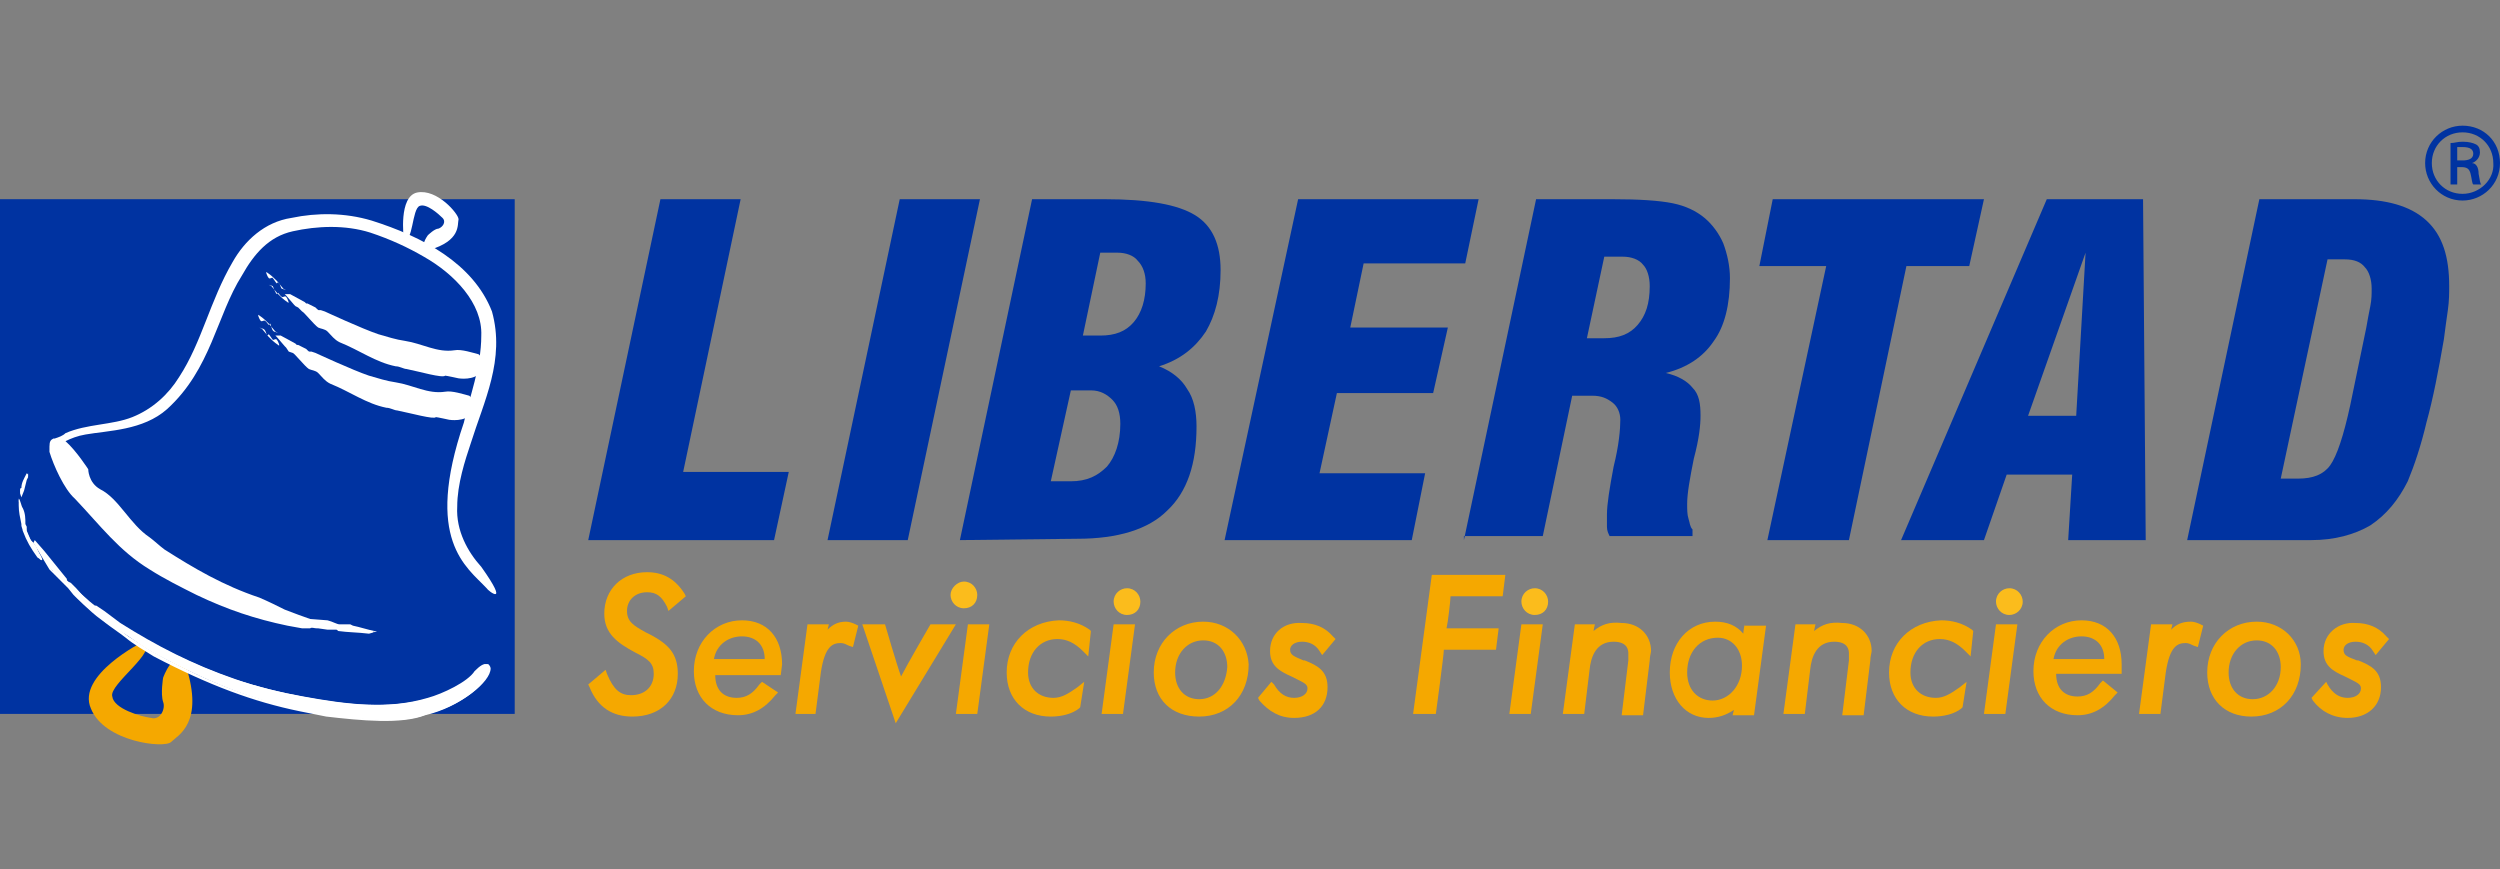 <?xml version="1.0" encoding="utf-8"?>
<!-- Generator: Adobe Illustrator 22.0.1, SVG Export Plug-In . SVG Version: 6.00 Build 0)  -->
<svg version="1.1" xmlns="http://www.w3.org/2000/svg" xmlns:xlink="http://www.w3.org/1999/xlink" x="0px" y="0px"
	 viewBox="0 0 187 65" style="enable-background:new 0 0 187 65;" xml:space="preserve">
<rect x="0" y="0" width="187" height="65" fill="#808080" stroke="none"/>
<style type="text/css">
	.st0{fill:#00B2E3;}
	.st1{fill:#FEFEFE;}
	.st2{fill:#0071CE;}
	.st3{fill:#FFFFFF;}
	.st4{fill:#EC0000;}
	.st5{clip-path:url(#XMLID_108_);}
	.st6{clip-path:url(#XMLID_109_);fill:#FF0000;}
	.st7{clip-path:url(#XMLID_110_);}
	.st8{clip-path:url(#XMLID_111_);fill:#FEFEFE;}
	.st9{clip-path:url(#XMLID_112_);}
	.st10{clip-path:url(#XMLID_113_);fill:#FEFEFE;}
	.st11{clip-path:url(#XMLID_114_);}
	.st12{clip-path:url(#XMLID_115_);fill:#FEFEFE;}
	.st13{clip-path:url(#XMLID_116_);}
	.st14{clip-path:url(#XMLID_117_);fill:#FEFEFE;}
	.st15{clip-path:url(#XMLID_118_);}
	.st16{clip-path:url(#XMLID_119_);fill:#FEFEFE;}
	.st17{clip-path:url(#XMLID_120_);}
	.st18{clip-path:url(#XMLID_121_);fill:#FEFEFE;}
	.st19{clip-path:url(#XMLID_122_);}
	.st20{clip-path:url(#XMLID_123_);fill:#FEFEFE;}
	.st21{clip-path:url(#XMLID_124_);}
	.st22{clip-path:url(#XMLID_125_);fill:#FEFEFE;}
	.st23{clip-path:url(#XMLID_126_);}
	.st24{clip-path:url(#XMLID_127_);fill:#FEFEFE;}
	.st25{clip-path:url(#XMLID_128_);}
	.st26{clip-path:url(#XMLID_129_);fill:#FEFEFE;}
	.st27{fill-rule:evenodd;clip-rule:evenodd;fill:#364B99;}
	.st28{fill-rule:evenodd;clip-rule:evenodd;fill:none;stroke:#364B99;stroke-miterlimit:10;}
	.st29{fill:#DC052B;}
	.st30{fill:#0033A1;}
	.st31{fill:#FBBC1C;}
	.st32{fill:#F5A800;}
	.st33{fill:#7A797E;}
	.st34{fill:#E20613;}
	.st35{clip-path:url(#SVGID_2_);}
	.st36{clip-path:url(#SVGID_6_);}
	.st37{clip-path:url(#SVGID_10_);}
	.st38{clip-path:url(#SVGID_14_);}
	.st39{clip-path:url(#SVGID_18_);}
	.st40{fill-rule:evenodd;clip-rule:evenodd;fill:#E20613;}
	.st41{fill-rule:evenodd;clip-rule:evenodd;fill:#802B29;}
	.st42{fill-rule:evenodd;clip-rule:evenodd;fill:#A22526;}
	.st43{fill-rule:evenodd;clip-rule:evenodd;fill:#A32827;}
	.st44{fill-rule:evenodd;clip-rule:evenodd;fill:#7D2926;}
	.st45{fill:#868686;}
	.st46{fill:#2B2422;}
	.st47{fill:#5A5A59;}
	.st48{fill:#808080;}
	.st49{fill:#929292;}
	.st50{fill:#A3A3A2;}
	.st51{fill:#FFD600;}
	.st52{fill:#FF7000;}
	.st53{fill:url(#XMLID_130_);}
	.st54{fill:url(#XMLID_131_);}
	.st55{fill:url(#XMLID_132_);}
	.st56{fill:#0E62AB;}
	.st57{fill:#FFDE11;}
</style>
<g id="Capa_1">
</g>
<g id="Capa_2">
</g>
<g id="Capa_3">
</g>
<g id="Capa_4">
</g>
<g id="Capa_5">
</g>
<g id="Capa_6">
	<g>
		<polygon class="st30" points="44,40.4 49.4,14.9 55.4,14.9 51.1,35.3 59,35.3 57.9,40.4 		"/>
		<polygon class="st30" points="61.9,40.4 67.3,14.9 73.3,14.9 67.9,40.4 		"/>
		<path class="st30" d="M78.6,36h1.5c1.2,0,2-0.4,2.7-1.1c0.6-0.7,1-1.8,1-3.2c0-0.8-0.2-1.4-0.6-1.8c-0.4-0.4-0.9-0.7-1.6-0.7h-1.5
			L78.6,36z M71.8,40.4l5.4-25.5h5.4c3.3,0,5.5,0.4,6.8,1.2c1.3,0.8,1.9,2.2,1.9,4.1c0,1.9-0.4,3.4-1.1,4.6
			c-0.8,1.2-1.9,2.1-3.5,2.6c1,0.4,1.7,1,2.1,1.7c0.5,0.7,0.7,1.7,0.7,2.8c0,2.8-0.7,4.9-2.2,6.3c-1.4,1.4-3.7,2.1-6.7,2.1
			L71.8,40.4z M81,25.1h1.3c1.1,0,1.9-0.3,2.5-1c0.6-0.7,0.9-1.7,0.9-2.9c0-0.7-0.2-1.3-0.6-1.7c-0.3-0.4-0.9-0.6-1.5-0.6h-1.3
			L81,25.1z"/>
		<polygon class="st30" points="91.6,40.4 97.1,14.9 110.6,14.9 109.6,19.7 102,19.7 101,24.5 108.3,24.5 107.2,29.4 100,29.4 
			98.7,35.4 106.6,35.4 105.6,40.4 		"/>
		<path class="st30" d="M118.7,25.3h1.3c1.1,0,1.9-0.3,2.5-1c0.6-0.7,0.9-1.6,0.9-2.9c0-0.7-0.2-1.3-0.5-1.6
			c-0.3-0.4-0.9-0.6-1.5-0.6H120L118.7,25.3z M109.5,40.4l5.4-25.5h5.7c2,0,3.5,0.1,4.5,0.3c1,0.2,1.8,0.6,2.4,1.1
			c0.6,0.5,1.1,1.2,1.4,1.9c0.3,0.8,0.5,1.7,0.5,2.6c0,2-0.4,3.6-1.2,4.7c-0.8,1.2-2,2-3.6,2.4c0.9,0.2,1.6,0.6,2,1.1
			c0.5,0.5,0.6,1.2,0.6,2.1c0,0.7-0.1,1.7-0.5,3.2c-0.3,1.5-0.5,2.6-0.5,3.4c0,0.4,0,0.8,0.1,1.1c0.1,0.3,0.1,0.6,0.3,0.8v0.5h-6.2
			c-0.1-0.2-0.2-0.4-0.2-0.7c0-0.2,0-0.5,0-0.9c0-0.8,0.2-2,0.5-3.6c0.4-1.6,0.5-2.8,0.5-3.5c0-0.5-0.2-1-0.6-1.3
			c-0.4-0.3-0.8-0.5-1.5-0.5h-1.5l-2.2,10.5H109.5z"/>
		<polygon class="st30" points="132.2,40.4 136.6,19.9 131.6,19.9 132.6,14.9 148.4,14.9 147.3,19.9 142.6,19.9 138.3,40.4 		"/>
		<path class="st30" d="M151.7,31.1h3.6l0.7-12.2L151.7,31.1z M142.2,40.4l10.9-25.5h7.2l0.2,25.5h-5.8l0.3-4.9h-4.9l-1.7,4.9H142.2
			z"/>
		<path class="st30" d="M174.1,19.4l-3.5,16.4h1.3c1.1,0,1.9-0.3,2.4-1c0.5-0.7,1-2.2,1.5-4.5l1.2-5.8c0.1-0.6,0.2-1.1,0.3-1.6
			c0.1-0.5,0.1-0.9,0.1-1.3c0-0.7-0.2-1.3-0.5-1.6c-0.3-0.4-0.8-0.6-1.5-0.6H174.1z M163.6,40.4l5.4-25.5h7.1c2.4,0,4.2,0.5,5.4,1.6
			c1.2,1.1,1.7,2.7,1.7,4.9c0,0.5,0,1.1-0.1,1.8c-0.1,0.7-0.2,1.4-0.3,2.2c-0.4,2.3-0.8,4.4-1.3,6.2c-0.4,1.7-0.9,3.2-1.4,4.4
			c-0.7,1.4-1.6,2.5-2.8,3.3c-1.2,0.7-2.7,1.1-4.4,1.1H163.6z"/>
		<path class="st31" d="M71.1,44.5c0,0.5,0.4,1,1,1c0.6,0,1-0.4,1-1c0-0.5-0.4-1-1-1C71.6,43.5,71.1,44,71.1,44.5"/>
		<path class="st32" d="M45.2,45.9c0,1.5,1,2.2,2.3,2.9c1,0.5,1.4,0.8,1.4,1.6c0,1-0.7,1.6-1.7,1.6c-0.8,0-1.3-0.4-1.8-1.6l-0.1-0.3
			L44,51.2l0.1,0.2c0.6,1.5,1.7,2.2,3.2,2.2c2.1,0,3.4-1.3,3.4-3.2c0-1.5-0.7-2.2-2-2.9c0,0-0.4-0.2-0.4-0.2
			c-0.9-0.5-1.4-0.8-1.4-1.6c0-0.8,0.6-1.4,1.5-1.4c0.7,0,1.1,0.3,1.5,1.1l0.1,0.3l1.3-1.1l-0.1-0.2c-0.7-1.1-1.6-1.6-2.8-1.6
			C46.5,42.8,45.2,44.1,45.2,45.9"/>
		<path class="st32" d="M58.5,49.7c0-2-1.1-3.3-3-3.3c-2,0-3.6,1.6-3.6,3.8c0,2,1.3,3.3,3.3,3.3c1.1,0,2-0.5,2.8-1.5l0.2-0.2L57,51
			l-0.2,0.2c-0.5,0.7-1,1-1.7,1c-1,0-1.6-0.6-1.6-1.7h4.9L58.5,49.7z M53.4,49.3c0.2-1.1,1.1-1.7,2.1-1.7c1,0,1.7,0.6,1.7,1.7H53.4z
			"/>
		<path class="st32" d="M158.7,49.7c0-2-1.1-3.3-3-3.3c-2,0-3.6,1.6-3.6,3.8c0,2,1.3,3.3,3.3,3.3c1.1,0,2-0.5,2.8-1.5l0.2-0.2
			l-1.1-0.9l-0.2,0.2c-0.5,0.7-1,1-1.7,1c-1,0-1.6-0.6-1.6-1.7h4.9L158.7,49.7z M153.6,49.3c0.2-1.1,1.1-1.7,2.1-1.7
			c1,0,1.7,0.6,1.7,1.7H153.6z"/>
		<path class="st32" d="M61.9,47.1c0,0,0.1-0.4,0.1-0.4h-1.6l-0.9,6.7H61l0.4-3.1c0.3-2,0.9-2.2,1.5-2.2c0.2,0,0.4,0.1,0.6,0.2
			l0.3,0.1l0.4-1.6L64,46.7c-0.2-0.1-0.5-0.2-0.7-0.2C62.7,46.5,62.3,46.7,61.9,47.1"/>
		<path class="st32" d="M69.6,46.7c0,0-1.8,3.1-2.2,3.9c-0.3-0.8-1.2-3.9-1.2-3.9h-1.7l2.5,7.4l4.5-7.4H69.6z"/>
		<polygon class="st32" points="72.4,46.7 71.5,53.4 73.1,53.4 74,46.7 		"/>
		<polygon class="st32" points="83.3,46.7 82.4,53.4 84,53.4 84.9,46.7 		"/>
		<path class="st31" d="M83.3,45c0,0.5,0.4,1,1,1c0.6,0,1-0.4,1-1c0-0.5-0.4-1-1-1C83.8,44,83.3,44.4,83.3,45"/>
		<polygon class="st32" points="113.8,46.7 112.9,53.4 114.5,53.4 115.4,46.7 		"/>
		<path class="st31" d="M113.8,45c0,0.5,0.4,1,1,1c0.6,0,1-0.4,1-1c0-0.5-0.4-1-1-1C114.3,44,113.8,44.4,113.8,45"/>
		<polygon class="st32" points="149.3,46.7 148.4,53.4 150,53.4 150.9,46.7 		"/>
		<path class="st31" d="M149.3,45c0,0.5,0.4,1,1,1c0.5,0,1-0.4,1-1c0-0.5-0.4-1-1-1C149.8,44,149.3,44.4,149.3,45"/>
		<path class="st32" d="M75.3,50.3c0,2,1.3,3.3,3.3,3.3c0.8,0,1.6-0.2,2.1-0.6l0.1-0.1l0.3-1.9l-0.5,0.4c-0.7,0.5-1.2,0.8-1.8,0.8
			c-1.1,0-1.9-0.7-1.9-1.9c0-1.5,0.9-2.5,2.2-2.5c0.7,0,1.3,0.3,1.9,0.9l0.4,0.4l0.2-1.9l-0.1-0.1c-0.7-0.5-1.5-0.7-2.3-0.7
			C76.9,46.5,75.3,48.1,75.3,50.3"/>
		<path class="st32" d="M90,46.5c-2.1,0-3.7,1.6-3.7,3.8c0,2,1.3,3.3,3.4,3.3c2.2,0,3.7-1.6,3.7-3.9C93.3,47.9,91.9,46.5,90,46.5
			 M89.7,52.3c-1.1,0-1.8-0.8-1.8-2c0-1.4,0.9-2.4,2.1-2.4c1.1,0,1.8,0.8,1.8,2C91.7,51.3,90.9,52.3,89.7,52.3"/>
		<path class="st32" d="M95,48.7c0,1.1,0.7,1.5,1.6,1.9l0.4,0.2c0.6,0.3,0.8,0.4,0.8,0.7c0,0.4-0.4,0.7-1,0.7c-0.6,0-1.1-0.3-1.5-1
			L95.1,51l-1,1.2l0.1,0.2c0.7,0.8,1.5,1.3,2.6,1.3c1.6,0,2.5-0.9,2.5-2.3c0-1.2-0.7-1.6-1.7-2l-0.1,0c-0.7-0.3-1-0.4-1-0.8
			c0-0.3,0.3-0.6,0.9-0.6c0.5,0,1,0.2,1.3,0.7l0.2,0.3l1-1.2l-0.2-0.2c-0.6-0.7-1.4-1-2.3-1C96,46.5,95,47.4,95,48.7"/>
		<path class="st32" d="M168.8,46.5c-2.1,0-3.7,1.6-3.7,3.8c0,2,1.3,3.3,3.3,3.3c2.2,0,3.7-1.6,3.7-3.9
			C172.1,47.9,170.7,46.5,168.8,46.5 M168.5,52.3c-1.1,0-1.8-0.8-1.8-2c0-1.4,0.9-2.4,2.1-2.4c1.1,0,1.8,0.8,1.8,2
			C170.6,51.3,169.7,52.3,168.5,52.3"/>
		<path class="st32" d="M173.8,48.7c0,1.1,0.7,1.5,1.6,1.9l0.4,0.2c0.6,0.3,0.8,0.4,0.8,0.7c0,0.4-0.4,0.7-1,0.7
			c-0.6,0-1.1-0.3-1.5-1L174,51l-1.1,1.2l0.1,0.2c0.6,0.8,1.5,1.3,2.6,1.3c1.5,0,2.5-0.9,2.5-2.3c0-1.2-0.7-1.6-1.7-2l-0.1,0
			c-0.8-0.3-1-0.4-1-0.8c0-0.3,0.3-0.6,0.9-0.6c0.5,0,1,0.2,1.3,0.7l0.2,0.3l1-1.2l-0.2-0.2c-0.6-0.7-1.4-1-2.3-1
			C174.9,46.5,173.8,47.4,173.8,48.7"/>
		<path class="st32" d="M107.1,43l-1.4,10.4h1.7c0,0,0.6-4.4,0.6-4.8h3.9l0.2-1.6h-3.9c0.1-0.4,0.3-2.1,0.3-2.4h3.9l0.2-1.6H107.1z"
			/>
		<path class="st32" d="M119.2,47.2c0-0.1,0.1-0.5,0.1-0.5h-1.5l-0.9,6.7h1.6l0.4-3.3c0.1-1,0.5-2.1,1.8-2.1c1.1,0,1.1,0.7,1.1,0.9
			l0,0.4l0,0.1l-0.5,4.1h1.6l0.5-4.1c0-0.3,0.1-0.6,0.1-0.7c0-1.2-0.9-2.1-2.2-2.1C120.4,46.5,119.8,46.7,119.2,47.2"/>
		<path class="st32" d="M130.5,46.7c0,0-0.1,0.5-0.1,0.7c-0.5-0.6-1.2-0.9-2.1-0.9c-2,0-3.4,1.6-3.4,3.8c0,2,1.2,3.4,2.9,3.4
			c0.7,0,1.3-0.2,1.9-0.6c0,0-0.1,0.4-0.1,0.4h1.6l0.9-6.7H130.5z M128.1,52.4c-1.1,0-1.9-0.8-1.9-2.1c0-1.5,0.9-2.6,2.3-2.6
			c1,0,1.8,0.8,1.8,2.1C130.3,51.3,129.3,52.4,128.1,52.4"/>
		<path class="st32" d="M135.7,47.2c0-0.1,0.1-0.5,0.1-0.5h-1.5l-0.9,6.7h1.6l0.4-3.3c0.1-1,0.5-2.1,1.8-2.1c1.1,0,1.1,0.7,1.1,0.9
			l0,0.4l0,0.1l-0.5,4.1h1.6l0.5-4.1c0-0.3,0.1-0.6,0.1-0.7c0-1.2-0.9-2.1-2.2-2.1C136.9,46.5,136.3,46.7,135.7,47.2"/>
		<path class="st32" d="M141.3,50.3c0,2,1.3,3.3,3.3,3.3c0.8,0,1.6-0.2,2.1-0.6l0.1-0.1l0.3-1.9l-0.5,0.4c-0.7,0.5-1.2,0.8-1.8,0.8
			c-1.1,0-1.9-0.7-1.9-1.9c0-1.5,0.9-2.5,2.2-2.5c0.7,0,1.3,0.3,1.9,0.9l0.4,0.4l0.2-1.9l-0.1-0.1c-0.7-0.5-1.5-0.7-2.3-0.7
			C142.9,46.5,141.3,48.1,141.3,50.3"/>
		<path class="st32" d="M162.4,47.1c0,0,0.1-0.4,0.1-0.4h-1.6l-0.9,6.7h1.6l0.4-3.1c0.3-2,0.9-2.2,1.5-2.2c0.2,0,0.4,0.1,0.6,0.2
			l0.3,0.1l0.4-1.6l-0.2-0.1c-0.2-0.1-0.5-0.2-0.7-0.2C163.2,46.5,162.8,46.7,162.4,47.1"/>
		<rect y="14.9" class="st30" width="38.5" height="38.5"/>
		<path class="st3" d="M20,25.1c0,0,0.1-0.1,0.1-0.1c0.1,0.1,0.2,0.3,0.3,0.4c0,0.1,0.2-0.1,0.3,0c0.1,0.1,0.3,0.6,0.1,0.4
			c-0.3-0.2-0.5-0.4-0.7-0.6l-0.5-0.6l-0.2-0.1l0.3,0.1C19.9,24.7,19.9,25,20,25.1"/>
		<path class="st3" d="M20.2,24.2c0,0-0.1,0.1-0.1,0.1c-0.1-0.1-0.2-0.3-0.3-0.3c0-0.1-0.2,0.1-0.3,0c-0.1-0.1-0.3-0.6-0.1-0.4
			c0.3,0.2,0.5,0.4,0.7,0.6l0.5,0.6l0.2,0.1l-0.3-0.1C20.3,24.7,20.3,24.3,20.2,24.2"/>
		<path class="st3" d="M21,25.1l1.1,0.6l0.1,0.1l0.1,0l0.2,0.1l0,0v0l0,0l0.4,0.2l0.1,0.1c0.1,0.1,0.1,0.1,0.2,0.1l0.1,0l0,0l0,0
			l0.3,0.1c0,0,2.8,1.3,4,1.7c0.7,0.2,1.3,0.4,2,0.5c1.3,0.2,2.4,0.9,3.7,0.7c0.5-0.1,1.4,0.2,1.8,0.3c0.5,0.4,0.2,1.2,0.2,1.3
			c-0.5,0.7-1.7,0.5-1.7,0.5s-0.9-0.2-1-0.2c-0.1,0.2-1.9-0.3-2.9-0.5c-0.2,0-0.5-0.2-0.8-0.2c-1.5-0.3-2.7-1.2-4.2-1.8
			c-0.4-0.2-0.6-0.5-0.9-0.8c-0.2-0.2-0.5-0.2-0.7-0.3c-0.3-0.2-1.1-1.2-1.2-1.2l-0.3-0.1L21.4,26l-0.1-0.1l-0.6-0.7l-0.1-0.1
			C20.8,25.1,21,25.1,21,25.1"/>
		<path class="st3" d="M20.7,22c0,0,0.1-0.1,0.1-0.1c0.1,0.1,0.2,0.3,0.3,0.3c0,0.1,0.2-0.1,0.3,0c0.1,0.1,0.3,0.6,0.1,0.4
			c-0.3-0.2-0.5-0.4-0.7-0.6l-0.5-0.6l-0.2-0.1l0.3,0.1C20.5,21.6,20.6,21.9,20.7,22"/>
		<path class="st3" d="M20.8,21.1c0,0-0.1,0.1-0.1,0.1c-0.1-0.1-0.2-0.3-0.3-0.4c0-0.1-0.2,0.1-0.3,0c-0.1-0.1-0.3-0.6-0.1-0.4
			c0.3,0.2,0.5,0.4,0.7,0.6l0.5,0.6l0.2,0.1l-0.3-0.1C21,21.6,21,21.3,20.8,21.1"/>
		<path class="st3" d="M21.7,22l1.1,0.6l0.1,0.1l0.1,0l0.2,0.1l0,0v0l0,0l0.4,0.2l0.1,0.1c0.1,0.1,0.1,0.1,0.2,0.1l0.1,0l0,0l0,0
			l0.3,0.1c0,0,2.8,1.3,4,1.7c0.7,0.2,1.3,0.4,2,0.5c1.3,0.2,2.4,0.9,3.7,0.7c0.5-0.1,1.4,0.2,1.8,0.3c0.5,0.4,0.2,1.2,0.2,1.3
			c-0.5,0.7-1.7,0.5-1.7,0.5s-0.9-0.2-1-0.2c-0.2,0.2-1.9-0.3-2.9-0.5c-0.2,0-0.5-0.2-0.8-0.2c-1.5-0.3-2.7-1.2-4.2-1.8
			c-0.4-0.2-0.6-0.5-0.9-0.8c-0.2-0.2-0.5-0.2-0.7-0.3c-0.3-0.2-1.1-1.2-1.2-1.2L22.3,23l-0.2-0.1L22,22.8l-0.6-0.7L21.3,22
			C21.5,22,21.7,22,21.7,22"/>
		<path class="st3" d="M34.2,37.9c0-1.7,0.6-3.5,1-4.7c1-3.2,2.6-6.3,1.6-9.9c-1.4-3.6-5.2-5.6-9-6.8c-2-0.6-4.1-0.6-6-0.2
			c-2,0.3-3.5,1.7-4.4,3.3c-1.7,2.9-2.3,6-4,8.6c-0.8,1.3-2,2.4-3.5,3c-1.5,0.6-3.4,0.5-5,1.2c-0.2,0.2-0.5,0.3-0.8,0.4
			c0,0,0,0-0.1,0c-0.2,0.1-0.3,0.2-0.3,0.6c0,0,0,0,0,0c0,0,0,0,0,0c0,0.1,0,0.3,0,0.4c0.3,1,1.1,2.8,1.9,3.5c1.9,2,3.3,3.9,5.6,5.3
			c1.1,0.7,2.3,1.3,3.5,1.9c2.3,1.1,4.4,1.8,6.8,2.3l1.1,0.2L23,47l0.1,0l0,0l0.1,0c0.1-0.1,0.3,0,0.5,0l0.1,0l0.7,0.1l0.6,0
			c0.1,0,0.1,0,0.2,0.1c0.7,0.1,1.5,0.1,2.3,0.2c0,0,0.4-0.1,0.6-0.2l-0.2,0c0,0,0,0.1-0.1,0.1l0.1-0.1l0,0
			c-0.5-0.1-1.1-0.3-1.6-0.4l-0.2-0.1l-0.3,0l-0.5,0c-0.2,0-0.5-0.2-0.9-0.3c-0.1,0-1.2-0.1-1.3-0.1c-0.3-0.1-1.4-0.5-1.9-0.7
			c-0.6-0.3-1.2-0.6-1.9-0.9c-2.7-0.9-4.9-2.2-7.1-3.6c-0.4-0.3-0.7-0.6-1.1-0.9c-1.5-1-2.3-2.9-3.7-3.6c-0.9-0.5-0.9-1.5-0.9-1.5
			S5.7,33.7,4.9,33c0.4-0.2,0.9-0.4,1.5-0.5c1.7-0.3,4.3-0.3,6.1-1.9c3.3-3,3.7-7,5.6-10c0.9-1.6,2-2.9,3.8-3.3
			c1.8-0.4,3.9-0.5,5.8,0.1c1.5,0.5,2.8,1.1,4,1.8c2.3,1.3,4.4,3.5,4.3,5.9c0,2.4-0.9,4.6-1.3,6.5c-3,8.8,0.2,10.8,1.7,12.4
			c0.1,0.2,1.8,1.5-0.4-1.6C35,41.3,34.1,39.7,34.2,37.9"/>
		<path class="st32" d="M10.7,48c0,0-5,2.5-3.9,5c1,2.5,5.5,3,6,2.5c0.5-0.5,2.5-1.4,1.1-5.7c-0.9-1.4-1.7,0.9-1.7,0.9
			s-0.2,1.2,0,1.8c0.2,0.5-0.2,1.4-0.9,1.2c-0.8-0.1-2.8-0.7-2.9-1.6C8.1,51.2,12,48.6,10.7,48"/>
		<path class="st3" d="M30.2,17.8c0,0-0.4-3.1,1-3.4c1.5-0.3,3.1,1.6,3.1,2c-0.1,0.4,0.2,1.6-2.2,2.3c-0.9,0-0.1-1.1-0.1-1.1
			s0.5-0.5,0.8-0.5c0.3-0.1,0.6-0.5,0.3-0.8c-0.3-0.3-1.2-1.1-1.7-0.9C30.8,15.6,30.9,18.3,30.2,17.8"/>
		<path class="st3" d="M1.7,39.2c0,0.1,0.1,0,0.2,0.2c0.1,0.4,0.2,0.7,0.4,1c0.1,0.2,0.3,0.3,0.4,0.5c0.1,0.4,0.6,1.3,0.3,0.8
			c-0.5-0.8-0.8-1.3-1.1-2c-0.2-0.6-0.4-1.2-0.4-1.8c0-0.2-0.1-0.3-0.1-0.5c0.1,0.2,0.1,0.4,0.2,0.7C1.7,38.4,1.7,38.8,1.7,39.2"/>
		<path class="st3" d="M1.4,37.3C1.4,37.3,1.3,37.3,1.4,37.3v0.5c0,0.5,0.1,0.9,0.2,1.4c0,0,0,0.1,0,0.1l0,0c0,0,0,0,0,0
			c0,0.1,0.1,0.3,0.1,0.4c0.3,0.8,0.6,1.3,1.1,2C3,41.8,3,41.9,3.1,41.9c0.1,0,0.1-0.1-0.2-0.6l-0.2-0.4l-0.2-0.3l-0.2-0.2
			c0,0-0.3-0.7-0.3-0.7L2,39.4c0,0-0.1-0.2-0.1-0.2s0,0,0,0c0,0,0,0,0,0c0-0.4,0-0.8-0.2-1.2C1.6,37.9,1.5,37.3,1.4,37.3
			C1.5,37.3,1.5,37.3,1.4,37.3C1.5,37.3,1.5,37.3,1.4,37.3 M2.6,40.9C2.6,40.9,2.6,40.9,2.6,40.9c0,0,0,0.1,0.1,0.1
			C2.6,40.9,2.6,40.9,2.6,40.9"/>
		<path class="st3" d="M2.1,35.6c-0.1,0.1-0.2,0.2-0.2,0.2c-0.1,0.3-0.2,0.7-0.3,1l0-0.2c0.1-0.2,0.1-0.2,0.1,0
			c0-0.4,0.2-0.8,0.4-1.2C2.1,35.5,2.1,35.5,2.1,35.6"/>
		<path class="st3" d="M2,35.4c-0.2,0.4-0.4,0.7-0.4,1.1c-0.1,0-0.1,0.1-0.1,0.2l0,0.2l0.1,0.3l0.2-0.5L2,35.9c0,0,0.1-0.2,0.1-0.2
			l0,0l0,0c0-0.1,0-0.2,0-0.2L2,35.4L2,35.4z"/>
		<path class="st3" d="M5,43.4c0,0.1,0.1,0.1,0.1,0.2l0.2,0.1L5.6,44l0.1,0.1c0,0,0.8,0.7,0.8,0.7c0.2,0.2,0.6,0.5,0.6,0.5l0,0
			l0.1,0l0.6,0.4C8.2,46,8.6,46.3,9,46.6c2.7,1.7,5.4,3.1,8.6,4.2c1.7,0.6,3.4,1,5.1,1.3c3.3,0.6,6.5,1,9.5,0.1c1.2-0.3,3-1.2,3.5-2
			c0.8-1,1-0.3,1-0.2c0,1-2.2,2.8-4.7,3.4c-1.9,0.8-4.9,0.4-7.3,0.1c-0.6-0.1-1.3-0.2-2-0.4c-3.9-0.7-7.3-2.2-10.9-4.1
			c-1-0.5-1.7-1.1-2.5-1.6C8.6,47,8,46.7,7.6,46.3c-0.7-0.5-2-1.7-2-1.8c-0.4-0.4-0.5-0.7-0.8-0.9c-0.2-0.2-0.3-0.3-0.5-0.5
			l-0.3-0.3c0,0-0.1-0.2-0.2-0.2c-0.4-0.6-1.2-2-1.2-2C2.7,40.7,4.3,42.7,5,43.4"/>
		<path class="st3" d="M2.5,40.6l1.2,2c0,0,0.2,0.2,0.2,0.2l0.3,0.3c0,0,0.2,0.2,0.2,0.2l0.3,0.3c0,0,0.4,0.4,0.4,0.4l0.4,0.5
			c0.1,0.1,1.3,1.3,2,1.8c0,0,0.8,0.6,0.8,0.6l0.7,0.5l0.4,0.3c0.6,0.5,1.3,0.9,2.1,1.4c4.2,2.2,7.5,3.4,10.9,4.1l2,0.4
			c2.6,0.3,5.6,0.6,7.4-0.1c2.6-0.6,4.7-2.4,4.8-3.4c0-0.1,0-0.3-0.2-0.4c-0.2-0.1-0.5,0.1-0.9,0.5c-0.5,0.8-2.4,1.7-3.5,2
			c-3,0.9-6.3,0.5-9.4-0.1c-1.6-0.3-3.2-0.7-5.1-1.3c-3.1-1.1-5.8-2.4-8.6-4.2c0,0-1.2-0.8-1.2-0.8l-0.6-0.4c0,0-0.6-0.5-0.6-0.5
			L5.7,44l-0.1-0.1l-0.3-0.3l-0.2-0.1c0,0-0.1-0.1-0.1-0.1l0-0.1l-1.7-2.1l-0.7-0.8L2.5,40.6z M3.8,42.5c0,0-0.4-0.6-0.7-1.2
			c0,0,1.8,2.1,1.8,2.1l0,0L5,43.6l0.2,0.1L5.5,44l0.1,0.1c0,0,0.8,0.7,0.8,0.7l0.6,0.5l0.6,0.5L9,46.7c2.7,1.8,5.5,3.1,8.6,4.2
			c1.9,0.6,3.5,1.1,5.1,1.3c3.1,0.6,6.4,1,9.5,0.1c1.1-0.3,3.1-1.2,3.6-2.1c0.4-0.5,0.6-0.5,0.7-0.5c0.1,0,0.1,0.2,0.1,0.3
			c0,1-2.2,2.7-4.7,3.3c-1.8,0.8-4.7,0.5-7.3,0.1l-2-0.4c-3.4-0.6-6.7-1.8-10.9-4.1c-0.8-0.4-1.4-0.9-2.1-1.3l-0.4-0.3l-0.8-0.5
			l-0.8-0.6c-0.7-0.5-2-1.7-2-1.8c0,0-0.4-0.5-0.4-0.5l-0.4-0.5c0,0-0.3-0.3-0.3-0.3L4.3,43L4,42.7C4,42.8,3.8,42.5,3.8,42.5
			C3.8,42.5,3.8,42.5,3.8,42.5"/>
		<path class="st30" d="M184.2,9.4c-1.5,0-2.8,1.2-2.8,2.8c0,1.5,1.2,2.8,2.8,2.8c1.5,0,2.8-1.2,2.8-2.8
			C187,10.6,185.8,9.4,184.2,9.4 M184.2,14.5c-1.3,0-2.3-1-2.3-2.3c0-1.3,1-2.3,2.3-2.3c1.3,0,2.3,1,2.3,2.3
			C186.6,13.4,185.5,14.5,184.2,14.5"/>
		<path class="st30" d="M183.8,13.8h-0.5v-3.1c0.3,0,0.5-0.1,0.9-0.1c0.5,0,0.8,0.1,1,0.2c0.2,0.1,0.3,0.3,0.3,0.6
			c0,0.4-0.3,0.7-0.6,0.8v0c0.3,0,0.5,0.3,0.5,0.8c0.1,0.5,0.1,0.7,0.2,0.8H185c-0.1-0.1-0.1-0.4-0.2-0.8c-0.1-0.4-0.3-0.5-0.7-0.5
			h-0.3V13.8z M183.8,12h0.4c0.4,0,0.8-0.1,0.8-0.5c0-0.3-0.2-0.5-0.8-0.5c-0.2,0-0.3,0-0.4,0V12z"/>
	</g>
</g>
<g id="Capa_7">
</g>
<g id="Capa_8">
</g>
<g id="Capa_9">
</g>
<g id="Capa_10">
</g>
</svg>
